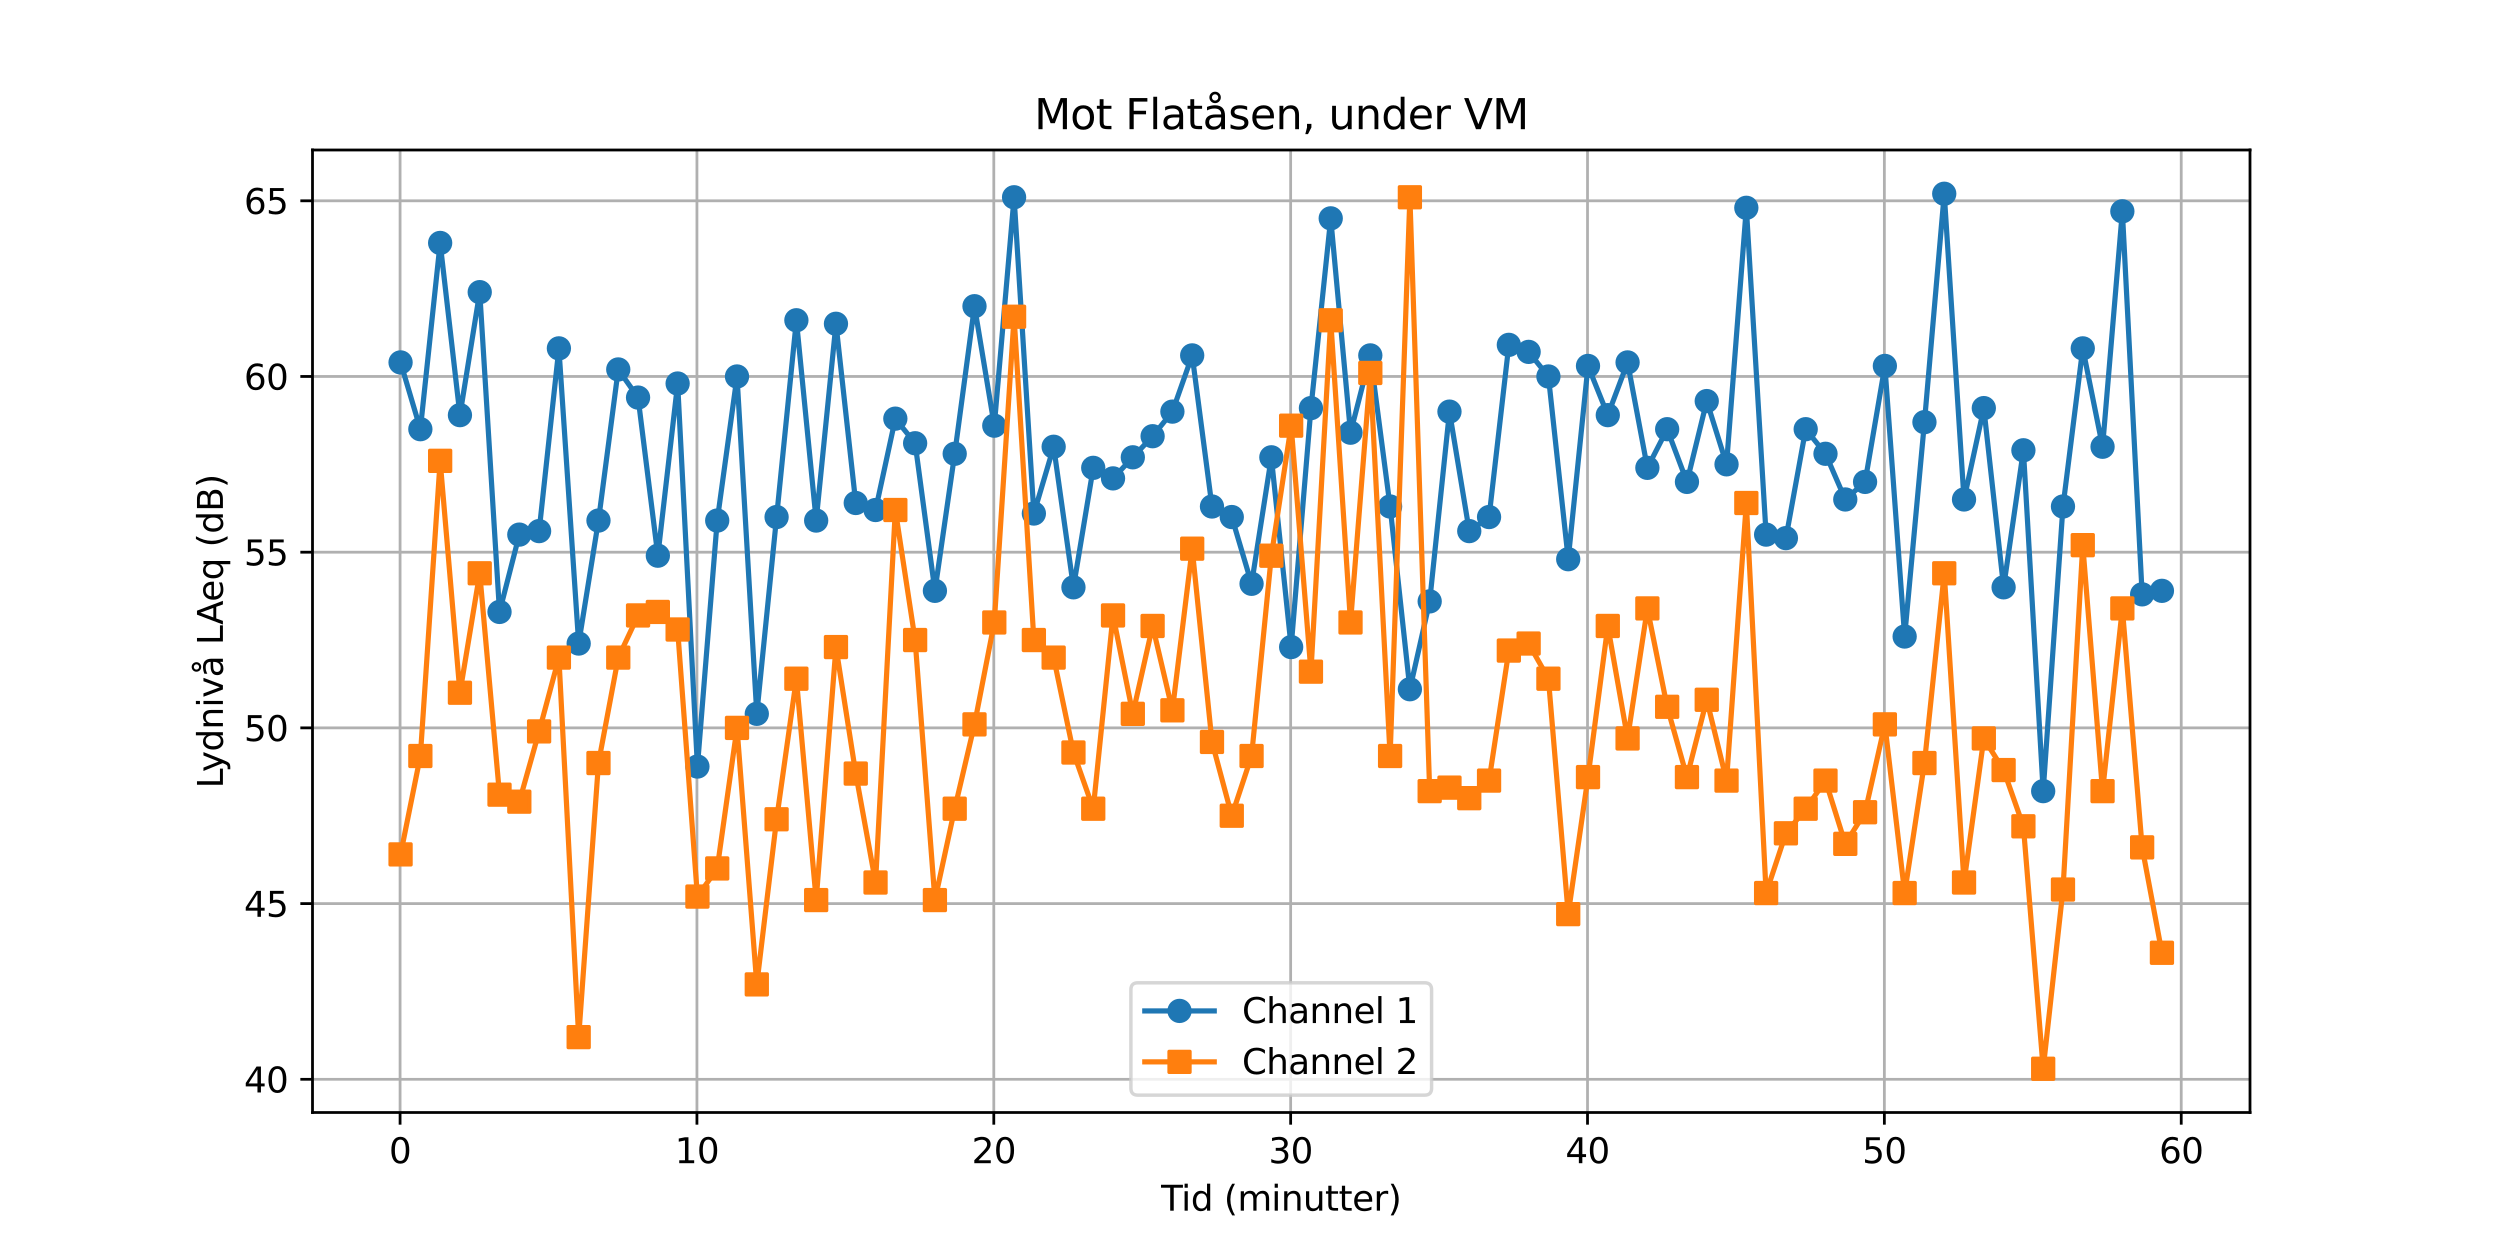 <?xml version="1.0" encoding="utf-8" standalone="no"?>
<!DOCTYPE svg PUBLIC "-//W3C//DTD SVG 1.1//EN"
  "http://www.w3.org/Graphics/SVG/1.1/DTD/svg11.dtd">
<svg xmlns:xlink="http://www.w3.org/1999/xlink" width="720pt" height="360pt" viewBox="0 0 720 360" xmlns="http://www.w3.org/2000/svg" version="1.1">
 <defs>
  <style type="text/css">*{stroke-linejoin: round; stroke-linecap: butt}</style>
 </defs>
 <g id="figure_1">
  <g id="patch_1">
   <path d="M 0 360 
L 720 360 
L 720 0 
L 0 0 
z
" style="fill: #ffffff"/>
  </g>
  <g id="axes_1">
   <g id="patch_2">
    <path d="M 90 320.4 
L 648 320.4 
L 648 43.2 
L 90 43.2 
z
" style="fill: #ffffff"/>
   </g>
   <g id="matplotlib.axis_1">
    <g id="xtick_1">
     <g id="line2d_1">
      <path d="M 115.221 320.4 
L 115.221 43.2 
" clip-path="url(#p9f826e8a9c)" style="fill: none; stroke: #b0b0b0; stroke-width: 0.8; stroke-linecap: square"/>
     </g>
     <g id="line2d_2">
      <defs>
       <path id="m20fcd6a335" d="M 0 0 
L 0 3.5 
" style="stroke: #000000; stroke-width: 0.8"/>
      </defs>
      <g>
       <use xlink:href="#m20fcd6a335" x="115.221" y="320.4" style="stroke: #000000; stroke-width: 0.8"/>
      </g>
     </g>
     <g id="text_1">
      <!-- 0 -->
      <g transform="translate(112.04 334.998) scale(0.1 -0.1)">
       <defs>
        <path id="DejaVuSans-30" d="M 2034 4250 
Q 1547 4250 1301 3770 
Q 1056 3291 1056 2328 
Q 1056 1369 1301 889 
Q 1547 409 2034 409 
Q 2525 409 2770 889 
Q 3016 1369 3016 2328 
Q 3016 3291 2770 3770 
Q 2525 4250 2034 4250 
z
M 2034 4750 
Q 2819 4750 3233 4129 
Q 3647 3509 3647 2328 
Q 3647 1150 3233 529 
Q 2819 -91 2034 -91 
Q 1250 -91 836 529 
Q 422 1150 422 2328 
Q 422 3509 836 4129 
Q 1250 4750 2034 4750 
z
" transform="scale(0.016)"/>
       </defs>
       <use xlink:href="#DejaVuSans-30"/>
      </g>
     </g>
    </g>
    <g id="xtick_2">
     <g id="line2d_3">
      <path d="M 200.717 320.4 
L 200.717 43.2 
" clip-path="url(#p9f826e8a9c)" style="fill: none; stroke: #b0b0b0; stroke-width: 0.8; stroke-linecap: square"/>
     </g>
     <g id="line2d_4">
      <g>
       <use xlink:href="#m20fcd6a335" x="200.717" y="320.4" style="stroke: #000000; stroke-width: 0.8"/>
      </g>
     </g>
     <g id="text_2">
      <!-- 10 -->
      <g transform="translate(194.354 334.998) scale(0.1 -0.1)">
       <defs>
        <path id="DejaVuSans-31" d="M 794 531 
L 1825 531 
L 1825 4091 
L 703 3866 
L 703 4441 
L 1819 4666 
L 2450 4666 
L 2450 531 
L 3481 531 
L 3481 0 
L 794 0 
L 794 531 
z
" transform="scale(0.016)"/>
       </defs>
       <use xlink:href="#DejaVuSans-31"/>
       <use xlink:href="#DejaVuSans-30" x="63.623"/>
      </g>
     </g>
    </g>
    <g id="xtick_3">
     <g id="line2d_5">
      <path d="M 286.212 320.4 
L 286.212 43.2 
" clip-path="url(#p9f826e8a9c)" style="fill: none; stroke: #b0b0b0; stroke-width: 0.8; stroke-linecap: square"/>
     </g>
     <g id="line2d_6">
      <g>
       <use xlink:href="#m20fcd6a335" x="286.212" y="320.4" style="stroke: #000000; stroke-width: 0.8"/>
      </g>
     </g>
     <g id="text_3">
      <!-- 20 -->
      <g transform="translate(279.849 334.998) scale(0.1 -0.1)">
       <defs>
        <path id="DejaVuSans-32" d="M 1228 531 
L 3431 531 
L 3431 0 
L 469 0 
L 469 531 
Q 828 903 1448 1529 
Q 2069 2156 2228 2338 
Q 2531 2678 2651 2914 
Q 2772 3150 2772 3378 
Q 2772 3750 2511 3984 
Q 2250 4219 1831 4219 
Q 1534 4219 1204 4116 
Q 875 4013 500 3803 
L 500 4441 
Q 881 4594 1212 4672 
Q 1544 4750 1819 4750 
Q 2544 4750 2975 4387 
Q 3406 4025 3406 3419 
Q 3406 3131 3298 2873 
Q 3191 2616 2906 2266 
Q 2828 2175 2409 1742 
Q 1991 1309 1228 531 
z
" transform="scale(0.016)"/>
       </defs>
       <use xlink:href="#DejaVuSans-32"/>
       <use xlink:href="#DejaVuSans-30" x="63.623"/>
      </g>
     </g>
    </g>
    <g id="xtick_4">
     <g id="line2d_7">
      <path d="M 371.707 320.4 
L 371.707 43.2 
" clip-path="url(#p9f826e8a9c)" style="fill: none; stroke: #b0b0b0; stroke-width: 0.8; stroke-linecap: square"/>
     </g>
     <g id="line2d_8">
      <g>
       <use xlink:href="#m20fcd6a335" x="371.707" y="320.4" style="stroke: #000000; stroke-width: 0.8"/>
      </g>
     </g>
     <g id="text_4">
      <!-- 30 -->
      <g transform="translate(365.345 334.998) scale(0.1 -0.1)">
       <defs>
        <path id="DejaVuSans-33" d="M 2597 2516 
Q 3050 2419 3304 2112 
Q 3559 1806 3559 1356 
Q 3559 666 3084 287 
Q 2609 -91 1734 -91 
Q 1441 -91 1130 -33 
Q 819 25 488 141 
L 488 750 
Q 750 597 1062 519 
Q 1375 441 1716 441 
Q 2309 441 2620 675 
Q 2931 909 2931 1356 
Q 2931 1769 2642 2001 
Q 2353 2234 1838 2234 
L 1294 2234 
L 1294 2753 
L 1863 2753 
Q 2328 2753 2575 2939 
Q 2822 3125 2822 3475 
Q 2822 3834 2567 4026 
Q 2313 4219 1838 4219 
Q 1578 4219 1281 4162 
Q 984 4106 628 3988 
L 628 4550 
Q 988 4650 1302 4700 
Q 1616 4750 1894 4750 
Q 2613 4750 3031 4423 
Q 3450 4097 3450 3541 
Q 3450 3153 3228 2886 
Q 3006 2619 2597 2516 
z
" transform="scale(0.016)"/>
       </defs>
       <use xlink:href="#DejaVuSans-33"/>
       <use xlink:href="#DejaVuSans-30" x="63.623"/>
      </g>
     </g>
    </g>
    <g id="xtick_5">
     <g id="line2d_9">
      <path d="M 457.203 320.4 
L 457.203 43.2 
" clip-path="url(#p9f826e8a9c)" style="fill: none; stroke: #b0b0b0; stroke-width: 0.8; stroke-linecap: square"/>
     </g>
     <g id="line2d_10">
      <g>
       <use xlink:href="#m20fcd6a335" x="457.203" y="320.4" style="stroke: #000000; stroke-width: 0.8"/>
      </g>
     </g>
     <g id="text_5">
      <!-- 40 -->
      <g transform="translate(450.84 334.998) scale(0.1 -0.1)">
       <defs>
        <path id="DejaVuSans-34" d="M 2419 4116 
L 825 1625 
L 2419 1625 
L 2419 4116 
z
M 2253 4666 
L 3047 4666 
L 3047 1625 
L 3713 1625 
L 3713 1100 
L 3047 1100 
L 3047 0 
L 2419 0 
L 2419 1100 
L 313 1100 
L 313 1709 
L 2253 4666 
z
" transform="scale(0.016)"/>
       </defs>
       <use xlink:href="#DejaVuSans-34"/>
       <use xlink:href="#DejaVuSans-30" x="63.623"/>
      </g>
     </g>
    </g>
    <g id="xtick_6">
     <g id="line2d_11">
      <path d="M 542.698 320.4 
L 542.698 43.2 
" clip-path="url(#p9f826e8a9c)" style="fill: none; stroke: #b0b0b0; stroke-width: 0.8; stroke-linecap: square"/>
     </g>
     <g id="line2d_12">
      <g>
       <use xlink:href="#m20fcd6a335" x="542.698" y="320.4" style="stroke: #000000; stroke-width: 0.8"/>
      </g>
     </g>
     <g id="text_6">
      <!-- 50 -->
      <g transform="translate(536.336 334.998) scale(0.1 -0.1)">
       <defs>
        <path id="DejaVuSans-35" d="M 691 4666 
L 3169 4666 
L 3169 4134 
L 1269 4134 
L 1269 2991 
Q 1406 3038 1543 3061 
Q 1681 3084 1819 3084 
Q 2600 3084 3056 2656 
Q 3513 2228 3513 1497 
Q 3513 744 3044 326 
Q 2575 -91 1722 -91 
Q 1428 -91 1123 -41 
Q 819 9 494 109 
L 494 744 
Q 775 591 1075 516 
Q 1375 441 1709 441 
Q 2250 441 2565 725 
Q 2881 1009 2881 1497 
Q 2881 1984 2565 2268 
Q 2250 2553 1709 2553 
Q 1456 2553 1204 2497 
Q 953 2441 691 2322 
L 691 4666 
z
" transform="scale(0.016)"/>
       </defs>
       <use xlink:href="#DejaVuSans-35"/>
       <use xlink:href="#DejaVuSans-30" x="63.623"/>
      </g>
     </g>
    </g>
    <g id="xtick_7">
     <g id="line2d_13">
      <path d="M 628.194 320.4 
L 628.194 43.2 
" clip-path="url(#p9f826e8a9c)" style="fill: none; stroke: #b0b0b0; stroke-width: 0.8; stroke-linecap: square"/>
     </g>
     <g id="line2d_14">
      <g>
       <use xlink:href="#m20fcd6a335" x="628.194" y="320.4" style="stroke: #000000; stroke-width: 0.8"/>
      </g>
     </g>
     <g id="text_7">
      <!-- 60 -->
      <g transform="translate(621.831 334.998) scale(0.1 -0.1)">
       <defs>
        <path id="DejaVuSans-36" d="M 2113 2584 
Q 1688 2584 1439 2293 
Q 1191 2003 1191 1497 
Q 1191 994 1439 701 
Q 1688 409 2113 409 
Q 2538 409 2786 701 
Q 3034 994 3034 1497 
Q 3034 2003 2786 2293 
Q 2538 2584 2113 2584 
z
M 3366 4563 
L 3366 3988 
Q 3128 4100 2886 4159 
Q 2644 4219 2406 4219 
Q 1781 4219 1451 3797 
Q 1122 3375 1075 2522 
Q 1259 2794 1537 2939 
Q 1816 3084 2150 3084 
Q 2853 3084 3261 2657 
Q 3669 2231 3669 1497 
Q 3669 778 3244 343 
Q 2819 -91 2113 -91 
Q 1303 -91 875 529 
Q 447 1150 447 2328 
Q 447 3434 972 4092 
Q 1497 4750 2381 4750 
Q 2619 4750 2861 4703 
Q 3103 4656 3366 4563 
z
" transform="scale(0.016)"/>
       </defs>
       <use xlink:href="#DejaVuSans-36"/>
       <use xlink:href="#DejaVuSans-30" x="63.623"/>
      </g>
     </g>
    </g>
    <g id="text_8">
     <!-- Tid (minutter) -->
     <g transform="translate(334.399 348.677) scale(0.1 -0.1)">
      <defs>
       <path id="DejaVuSans-54" d="M -19 4666 
L 3928 4666 
L 3928 4134 
L 2272 4134 
L 2272 0 
L 1638 0 
L 1638 4134 
L -19 4134 
L -19 4666 
z
" transform="scale(0.016)"/>
       <path id="DejaVuSans-69" d="M 603 3500 
L 1178 3500 
L 1178 0 
L 603 0 
L 603 3500 
z
M 603 4863 
L 1178 4863 
L 1178 4134 
L 603 4134 
L 603 4863 
z
" transform="scale(0.016)"/>
       <path id="DejaVuSans-64" d="M 2906 2969 
L 2906 4863 
L 3481 4863 
L 3481 0 
L 2906 0 
L 2906 525 
Q 2725 213 2448 61 
Q 2172 -91 1784 -91 
Q 1150 -91 751 415 
Q 353 922 353 1747 
Q 353 2572 751 3078 
Q 1150 3584 1784 3584 
Q 2172 3584 2448 3432 
Q 2725 3281 2906 2969 
z
M 947 1747 
Q 947 1113 1208 752 
Q 1469 391 1925 391 
Q 2381 391 2643 752 
Q 2906 1113 2906 1747 
Q 2906 2381 2643 2742 
Q 2381 3103 1925 3103 
Q 1469 3103 1208 2742 
Q 947 2381 947 1747 
z
" transform="scale(0.016)"/>
       <path id="DejaVuSans-20" transform="scale(0.016)"/>
       <path id="DejaVuSans-28" d="M 1984 4856 
Q 1566 4138 1362 3434 
Q 1159 2731 1159 2009 
Q 1159 1288 1364 580 
Q 1569 -128 1984 -844 
L 1484 -844 
Q 1016 -109 783 600 
Q 550 1309 550 2009 
Q 550 2706 781 3412 
Q 1013 4119 1484 4856 
L 1984 4856 
z
" transform="scale(0.016)"/>
       <path id="DejaVuSans-6d" d="M 3328 2828 
Q 3544 3216 3844 3400 
Q 4144 3584 4550 3584 
Q 5097 3584 5394 3201 
Q 5691 2819 5691 2113 
L 5691 0 
L 5113 0 
L 5113 2094 
Q 5113 2597 4934 2840 
Q 4756 3084 4391 3084 
Q 3944 3084 3684 2787 
Q 3425 2491 3425 1978 
L 3425 0 
L 2847 0 
L 2847 2094 
Q 2847 2600 2669 2842 
Q 2491 3084 2119 3084 
Q 1678 3084 1418 2786 
Q 1159 2488 1159 1978 
L 1159 0 
L 581 0 
L 581 3500 
L 1159 3500 
L 1159 2956 
Q 1356 3278 1631 3431 
Q 1906 3584 2284 3584 
Q 2666 3584 2933 3390 
Q 3200 3197 3328 2828 
z
" transform="scale(0.016)"/>
       <path id="DejaVuSans-6e" d="M 3513 2113 
L 3513 0 
L 2938 0 
L 2938 2094 
Q 2938 2591 2744 2837 
Q 2550 3084 2163 3084 
Q 1697 3084 1428 2787 
Q 1159 2491 1159 1978 
L 1159 0 
L 581 0 
L 581 3500 
L 1159 3500 
L 1159 2956 
Q 1366 3272 1645 3428 
Q 1925 3584 2291 3584 
Q 2894 3584 3203 3211 
Q 3513 2838 3513 2113 
z
" transform="scale(0.016)"/>
       <path id="DejaVuSans-75" d="M 544 1381 
L 544 3500 
L 1119 3500 
L 1119 1403 
Q 1119 906 1312 657 
Q 1506 409 1894 409 
Q 2359 409 2629 706 
Q 2900 1003 2900 1516 
L 2900 3500 
L 3475 3500 
L 3475 0 
L 2900 0 
L 2900 538 
Q 2691 219 2414 64 
Q 2138 -91 1772 -91 
Q 1169 -91 856 284 
Q 544 659 544 1381 
z
M 1991 3584 
L 1991 3584 
z
" transform="scale(0.016)"/>
       <path id="DejaVuSans-74" d="M 1172 4494 
L 1172 3500 
L 2356 3500 
L 2356 3053 
L 1172 3053 
L 1172 1153 
Q 1172 725 1289 603 
Q 1406 481 1766 481 
L 2356 481 
L 2356 0 
L 1766 0 
Q 1100 0 847 248 
Q 594 497 594 1153 
L 594 3053 
L 172 3053 
L 172 3500 
L 594 3500 
L 594 4494 
L 1172 4494 
z
" transform="scale(0.016)"/>
       <path id="DejaVuSans-65" d="M 3597 1894 
L 3597 1613 
L 953 1613 
Q 991 1019 1311 708 
Q 1631 397 2203 397 
Q 2534 397 2845 478 
Q 3156 559 3463 722 
L 3463 178 
Q 3153 47 2828 -22 
Q 2503 -91 2169 -91 
Q 1331 -91 842 396 
Q 353 884 353 1716 
Q 353 2575 817 3079 
Q 1281 3584 2069 3584 
Q 2775 3584 3186 3129 
Q 3597 2675 3597 1894 
z
M 3022 2063 
Q 3016 2534 2758 2815 
Q 2500 3097 2075 3097 
Q 1594 3097 1305 2825 
Q 1016 2553 972 2059 
L 3022 2063 
z
" transform="scale(0.016)"/>
       <path id="DejaVuSans-72" d="M 2631 2963 
Q 2534 3019 2420 3045 
Q 2306 3072 2169 3072 
Q 1681 3072 1420 2755 
Q 1159 2438 1159 1844 
L 1159 0 
L 581 0 
L 581 3500 
L 1159 3500 
L 1159 2956 
Q 1341 3275 1631 3429 
Q 1922 3584 2338 3584 
Q 2397 3584 2469 3576 
Q 2541 3569 2628 3553 
L 2631 2963 
z
" transform="scale(0.016)"/>
       <path id="DejaVuSans-29" d="M 513 4856 
L 1013 4856 
Q 1481 4119 1714 3412 
Q 1947 2706 1947 2009 
Q 1947 1309 1714 600 
Q 1481 -109 1013 -844 
L 513 -844 
Q 928 -128 1133 580 
Q 1338 1288 1338 2009 
Q 1338 2731 1133 3434 
Q 928 4138 513 4856 
z
" transform="scale(0.016)"/>
      </defs>
      <use xlink:href="#DejaVuSans-54"/>
      <use xlink:href="#DejaVuSans-69" x="57.959"/>
      <use xlink:href="#DejaVuSans-64" x="85.742"/>
      <use xlink:href="#DejaVuSans-20" x="149.219"/>
      <use xlink:href="#DejaVuSans-28" x="181.006"/>
      <use xlink:href="#DejaVuSans-6d" x="220.02"/>
      <use xlink:href="#DejaVuSans-69" x="317.432"/>
      <use xlink:href="#DejaVuSans-6e" x="345.215"/>
      <use xlink:href="#DejaVuSans-75" x="408.594"/>
      <use xlink:href="#DejaVuSans-74" x="471.973"/>
      <use xlink:href="#DejaVuSans-74" x="511.182"/>
      <use xlink:href="#DejaVuSans-65" x="550.391"/>
      <use xlink:href="#DejaVuSans-72" x="611.914"/>
      <use xlink:href="#DejaVuSans-29" x="653.027"/>
     </g>
    </g>
   </g>
   <g id="matplotlib.axis_2">
    <g id="ytick_1">
     <g id="line2d_15">
      <path d="M 90 310.836 
L 648 310.836 
" clip-path="url(#p9f826e8a9c)" style="fill: none; stroke: #b0b0b0; stroke-width: 0.8; stroke-linecap: square"/>
     </g>
     <g id="line2d_16">
      <defs>
       <path id="mdbfd8f71bb" d="M 0 0 
L -3.5 0 
" style="stroke: #000000; stroke-width: 0.8"/>
      </defs>
      <g>
       <use xlink:href="#mdbfd8f71bb" x="90" y="310.836" style="stroke: #000000; stroke-width: 0.8"/>
      </g>
     </g>
     <g id="text_9">
      <!-- 40 -->
      <g transform="translate(70.275 314.635) scale(0.1 -0.1)">
       <use xlink:href="#DejaVuSans-34"/>
       <use xlink:href="#DejaVuSans-30" x="63.623"/>
      </g>
     </g>
    </g>
    <g id="ytick_2">
     <g id="line2d_17">
      <path d="M 90 260.234 
L 648 260.234 
" clip-path="url(#p9f826e8a9c)" style="fill: none; stroke: #b0b0b0; stroke-width: 0.8; stroke-linecap: square"/>
     </g>
     <g id="line2d_18">
      <g>
       <use xlink:href="#mdbfd8f71bb" x="90" y="260.234" style="stroke: #000000; stroke-width: 0.8"/>
      </g>
     </g>
     <g id="text_10">
      <!-- 45 -->
      <g transform="translate(70.275 264.033) scale(0.1 -0.1)">
       <use xlink:href="#DejaVuSans-34"/>
       <use xlink:href="#DejaVuSans-35" x="63.623"/>
      </g>
     </g>
    </g>
    <g id="ytick_3">
     <g id="line2d_19">
      <path d="M 90 209.631 
L 648 209.631 
" clip-path="url(#p9f826e8a9c)" style="fill: none; stroke: #b0b0b0; stroke-width: 0.8; stroke-linecap: square"/>
     </g>
     <g id="line2d_20">
      <g>
       <use xlink:href="#mdbfd8f71bb" x="90" y="209.631" style="stroke: #000000; stroke-width: 0.8"/>
      </g>
     </g>
     <g id="text_11">
      <!-- 50 -->
      <g transform="translate(70.275 213.431) scale(0.1 -0.1)">
       <use xlink:href="#DejaVuSans-35"/>
       <use xlink:href="#DejaVuSans-30" x="63.623"/>
      </g>
     </g>
    </g>
    <g id="ytick_4">
     <g id="line2d_21">
      <path d="M 90 159.029 
L 648 159.029 
" clip-path="url(#p9f826e8a9c)" style="fill: none; stroke: #b0b0b0; stroke-width: 0.8; stroke-linecap: square"/>
     </g>
     <g id="line2d_22">
      <g>
       <use xlink:href="#mdbfd8f71bb" x="90" y="159.029" style="stroke: #000000; stroke-width: 0.8"/>
      </g>
     </g>
     <g id="text_12">
      <!-- 55 -->
      <g transform="translate(70.275 162.828) scale(0.1 -0.1)">
       <use xlink:href="#DejaVuSans-35"/>
       <use xlink:href="#DejaVuSans-35" x="63.623"/>
      </g>
     </g>
    </g>
    <g id="ytick_5">
     <g id="line2d_23">
      <path d="M 90 108.427 
L 648 108.427 
" clip-path="url(#p9f826e8a9c)" style="fill: none; stroke: #b0b0b0; stroke-width: 0.8; stroke-linecap: square"/>
     </g>
     <g id="line2d_24">
      <g>
       <use xlink:href="#mdbfd8f71bb" x="90" y="108.427" style="stroke: #000000; stroke-width: 0.8"/>
      </g>
     </g>
     <g id="text_13">
      <!-- 60 -->
      <g transform="translate(70.275 112.226) scale(0.1 -0.1)">
       <use xlink:href="#DejaVuSans-36"/>
       <use xlink:href="#DejaVuSans-30" x="63.623"/>
      </g>
     </g>
    </g>
    <g id="ytick_6">
     <g id="line2d_25">
      <path d="M 90 57.824 
L 648 57.824 
" clip-path="url(#p9f826e8a9c)" style="fill: none; stroke: #b0b0b0; stroke-width: 0.8; stroke-linecap: square"/>
     </g>
     <g id="line2d_26">
      <g>
       <use xlink:href="#mdbfd8f71bb" x="90" y="57.824" style="stroke: #000000; stroke-width: 0.8"/>
      </g>
     </g>
     <g id="text_14">
      <!-- 65 -->
      <g transform="translate(70.275 61.623) scale(0.1 -0.1)">
       <use xlink:href="#DejaVuSans-36"/>
       <use xlink:href="#DejaVuSans-35" x="63.623"/>
      </g>
     </g>
    </g>
    <g id="text_15">
     <!-- Lydnivå LAeq (dB) -->
     <g transform="translate(64.195 227.011) rotate(-90) scale(0.1 -0.1)">
      <defs>
       <path id="DejaVuSans-4c" d="M 628 4666 
L 1259 4666 
L 1259 531 
L 3531 531 
L 3531 0 
L 628 0 
L 628 4666 
z
" transform="scale(0.016)"/>
       <path id="DejaVuSans-79" d="M 2059 -325 
Q 1816 -950 1584 -1140 
Q 1353 -1331 966 -1331 
L 506 -1331 
L 506 -850 
L 844 -850 
Q 1081 -850 1212 -737 
Q 1344 -625 1503 -206 
L 1606 56 
L 191 3500 
L 800 3500 
L 1894 763 
L 2988 3500 
L 3597 3500 
L 2059 -325 
z
" transform="scale(0.016)"/>
       <path id="DejaVuSans-76" d="M 191 3500 
L 800 3500 
L 1894 563 
L 2988 3500 
L 3597 3500 
L 2284 0 
L 1503 0 
L 191 3500 
z
" transform="scale(0.016)"/>
       <path id="DejaVuSans-e5" d="M 2194 1759 
Q 1497 1759 1228 1600 
Q 959 1441 959 1056 
Q 959 750 1161 570 
Q 1363 391 1709 391 
Q 2188 391 2477 730 
Q 2766 1069 2766 1631 
L 2766 1759 
L 2194 1759 
z
M 3341 1997 
L 3341 0 
L 2766 0 
L 2766 531 
Q 2569 213 2275 61 
Q 1981 -91 1556 -91 
Q 1019 -91 701 211 
Q 384 513 384 1019 
Q 384 1609 779 1909 
Q 1175 2209 1959 2209 
L 2766 2209 
L 2766 2266 
Q 2766 2663 2505 2880 
Q 2244 3097 1772 3097 
Q 1472 3097 1187 3025 
Q 903 2953 641 2809 
L 641 3341 
Q 956 3463 1253 3523 
Q 1550 3584 1831 3584 
Q 2591 3584 2966 3190 
Q 3341 2797 3341 1997 
z
M 2331 4763 
Q 2331 4959 2193 5096 
Q 2056 5234 1856 5234 
Q 1653 5234 1517 5098 
Q 1381 4963 1381 4763 
Q 1381 4559 1517 4423 
Q 1653 4288 1856 4288 
Q 2056 4288 2193 4425 
Q 2331 4563 2331 4763 
z
M 2712 4763 
Q 2712 4403 2463 4153 
Q 2215 3903 1856 3903 
Q 1497 3903 1248 4153 
Q 1000 4403 1000 4763 
Q 1000 5122 1248 5370 
Q 1497 5619 1856 5619 
Q 2215 5619 2463 5370 
Q 2712 5122 2712 4763 
z
" transform="scale(0.016)"/>
       <path id="DejaVuSans-41" d="M 2188 4044 
L 1331 1722 
L 3047 1722 
L 2188 4044 
z
M 1831 4666 
L 2547 4666 
L 4325 0 
L 3669 0 
L 3244 1197 
L 1141 1197 
L 716 0 
L 50 0 
L 1831 4666 
z
" transform="scale(0.016)"/>
       <path id="DejaVuSans-71" d="M 947 1747 
Q 947 1113 1208 752 
Q 1469 391 1925 391 
Q 2381 391 2643 752 
Q 2906 1113 2906 1747 
Q 2906 2381 2643 2742 
Q 2381 3103 1925 3103 
Q 1469 3103 1208 2742 
Q 947 2381 947 1747 
z
M 2906 525 
Q 2725 213 2448 61 
Q 2172 -91 1784 -91 
Q 1150 -91 751 415 
Q 353 922 353 1747 
Q 353 2572 751 3078 
Q 1150 3584 1784 3584 
Q 2172 3584 2448 3432 
Q 2725 3281 2906 2969 
L 2906 3500 
L 3481 3500 
L 3481 -1331 
L 2906 -1331 
L 2906 525 
z
" transform="scale(0.016)"/>
       <path id="DejaVuSans-42" d="M 1259 2228 
L 1259 519 
L 2272 519 
Q 2781 519 3026 730 
Q 3272 941 3272 1375 
Q 3272 1813 3026 2020 
Q 2781 2228 2272 2228 
L 1259 2228 
z
M 1259 4147 
L 1259 2741 
L 2194 2741 
Q 2656 2741 2882 2914 
Q 3109 3088 3109 3444 
Q 3109 3797 2882 3972 
Q 2656 4147 2194 4147 
L 1259 4147 
z
M 628 4666 
L 2241 4666 
Q 2963 4666 3353 4366 
Q 3744 4066 3744 3513 
Q 3744 3084 3544 2831 
Q 3344 2578 2956 2516 
Q 3422 2416 3680 2098 
Q 3938 1781 3938 1306 
Q 3938 681 3513 340 
Q 3088 0 2303 0 
L 628 0 
L 628 4666 
z
" transform="scale(0.016)"/>
      </defs>
      <use xlink:href="#DejaVuSans-4c"/>
      <use xlink:href="#DejaVuSans-79" x="46.588"/>
      <use xlink:href="#DejaVuSans-64" x="105.768"/>
      <use xlink:href="#DejaVuSans-6e" x="169.244"/>
      <use xlink:href="#DejaVuSans-69" x="232.623"/>
      <use xlink:href="#DejaVuSans-76" x="260.406"/>
      <use xlink:href="#DejaVuSans-e5" x="319.586"/>
      <use xlink:href="#DejaVuSans-20" x="380.865"/>
      <use xlink:href="#DejaVuSans-4c" x="412.652"/>
      <use xlink:href="#DejaVuSans-41" x="470.615"/>
      <use xlink:href="#DejaVuSans-65" x="537.273"/>
      <use xlink:href="#DejaVuSans-71" x="598.797"/>
      <use xlink:href="#DejaVuSans-20" x="662.273"/>
      <use xlink:href="#DejaVuSans-28" x="694.061"/>
      <use xlink:href="#DejaVuSans-64" x="733.074"/>
      <use xlink:href="#DejaVuSans-42" x="796.551"/>
      <use xlink:href="#DejaVuSans-29" x="865.154"/>
     </g>
    </g>
   </g>
   <g id="line2d_27">
    <path d="M 115.364 104.378 
L 121.063 123.607 
L 126.763 69.969 
L 132.463 119.559 
L 138.162 84.137 
L 143.862 176.234 
L 149.562 153.969 
L 155.261 152.957 
L 160.961 100.33 
L 166.661 185.342 
L 172.361 149.92 
L 178.06 106.402 
L 183.76 114.499 
L 189.46 160.041 
L 195.159 110.451 
L 200.859 220.764 
L 206.559 149.92 
L 212.258 108.427 
L 217.958 205.583 
L 223.658 148.908 
L 229.358 92.234 
L 235.057 149.92 
L 240.757 93.246 
L 246.457 144.86 
L 252.156 146.884 
L 257.856 120.571 
L 263.556 127.655 
L 269.255 170.161 
L 274.955 130.692 
L 280.655 88.186 
L 286.354 122.595 
L 292.054 56.812 
L 297.754 147.896 
L 303.454 128.667 
L 309.153 169.149 
L 314.853 134.74 
L 320.553 137.776 
L 326.252 131.704 
L 331.952 125.631 
L 337.652 118.547 
L 343.351 102.354 
L 349.051 145.872 
L 354.751 148.908 
L 360.45 168.137 
L 366.15 131.704 
L 371.85 186.354 
L 377.55 117.535 
L 383.249 62.884 
L 388.949 124.619 
L 394.649 102.354 
L 400.348 145.872 
L 406.048 198.499 
L 411.748 173.198 
L 417.447 118.547 
L 423.147 152.957 
L 428.847 148.908 
L 434.546 99.318 
L 440.246 101.342 
L 445.946 108.427 
L 451.646 161.053 
L 457.345 105.39 
L 463.045 119.559 
L 468.745 104.378 
L 474.444 134.74 
L 480.144 123.607 
L 485.844 138.788 
L 491.543 115.511 
L 497.243 133.728 
L 502.943 59.848 
L 508.642 153.969 
L 514.342 154.981 
L 520.042 123.607 
L 525.742 130.692 
L 531.441 143.848 
L 537.141 138.788 
L 542.841 105.39 
L 548.54 183.318 
L 554.24 121.583 
L 559.94 55.8 
L 565.639 143.848 
L 571.339 117.535 
L 577.039 169.149 
L 582.739 129.68 
L 588.438 227.848 
L 594.138 145.872 
L 599.838 100.33 
L 605.537 128.667 
L 611.237 60.86 
L 616.937 171.173 
L 622.636 170.161 
" clip-path="url(#p9f826e8a9c)" style="fill: none; stroke: #1f77b4; stroke-width: 1.5; stroke-linecap: square"/>
    <defs>
     <path id="m89cc4e6fff" d="M 0 3 
C 0.796 3 1.559 2.684 2.121 2.121 
C 2.684 1.559 3 0.796 3 0 
C 3 -0.796 2.684 -1.559 2.121 -2.121 
C 1.559 -2.684 0.796 -3 0 -3 
C -0.796 -3 -1.559 -2.684 -2.121 -2.121 
C -2.684 -1.559 -3 -0.796 -3 0 
C -3 0.796 -2.684 1.559 -2.121 2.121 
C -1.559 2.684 -0.796 3 0 3 
z
" style="stroke: #1f77b4"/>
    </defs>
    <g clip-path="url(#p9f826e8a9c)">
     <use xlink:href="#m89cc4e6fff" x="115.364" y="104.378" style="fill: #1f77b4; stroke: #1f77b4"/>
     <use xlink:href="#m89cc4e6fff" x="121.063" y="123.607" style="fill: #1f77b4; stroke: #1f77b4"/>
     <use xlink:href="#m89cc4e6fff" x="126.763" y="69.969" style="fill: #1f77b4; stroke: #1f77b4"/>
     <use xlink:href="#m89cc4e6fff" x="132.463" y="119.559" style="fill: #1f77b4; stroke: #1f77b4"/>
     <use xlink:href="#m89cc4e6fff" x="138.162" y="84.137" style="fill: #1f77b4; stroke: #1f77b4"/>
     <use xlink:href="#m89cc4e6fff" x="143.862" y="176.234" style="fill: #1f77b4; stroke: #1f77b4"/>
     <use xlink:href="#m89cc4e6fff" x="149.562" y="153.969" style="fill: #1f77b4; stroke: #1f77b4"/>
     <use xlink:href="#m89cc4e6fff" x="155.261" y="152.957" style="fill: #1f77b4; stroke: #1f77b4"/>
     <use xlink:href="#m89cc4e6fff" x="160.961" y="100.33" style="fill: #1f77b4; stroke: #1f77b4"/>
     <use xlink:href="#m89cc4e6fff" x="166.661" y="185.342" style="fill: #1f77b4; stroke: #1f77b4"/>
     <use xlink:href="#m89cc4e6fff" x="172.361" y="149.92" style="fill: #1f77b4; stroke: #1f77b4"/>
     <use xlink:href="#m89cc4e6fff" x="178.06" y="106.402" style="fill: #1f77b4; stroke: #1f77b4"/>
     <use xlink:href="#m89cc4e6fff" x="183.76" y="114.499" style="fill: #1f77b4; stroke: #1f77b4"/>
     <use xlink:href="#m89cc4e6fff" x="189.46" y="160.041" style="fill: #1f77b4; stroke: #1f77b4"/>
     <use xlink:href="#m89cc4e6fff" x="195.159" y="110.451" style="fill: #1f77b4; stroke: #1f77b4"/>
     <use xlink:href="#m89cc4e6fff" x="200.859" y="220.764" style="fill: #1f77b4; stroke: #1f77b4"/>
     <use xlink:href="#m89cc4e6fff" x="206.559" y="149.92" style="fill: #1f77b4; stroke: #1f77b4"/>
     <use xlink:href="#m89cc4e6fff" x="212.258" y="108.427" style="fill: #1f77b4; stroke: #1f77b4"/>
     <use xlink:href="#m89cc4e6fff" x="217.958" y="205.583" style="fill: #1f77b4; stroke: #1f77b4"/>
     <use xlink:href="#m89cc4e6fff" x="223.658" y="148.908" style="fill: #1f77b4; stroke: #1f77b4"/>
     <use xlink:href="#m89cc4e6fff" x="229.358" y="92.234" style="fill: #1f77b4; stroke: #1f77b4"/>
     <use xlink:href="#m89cc4e6fff" x="235.057" y="149.92" style="fill: #1f77b4; stroke: #1f77b4"/>
     <use xlink:href="#m89cc4e6fff" x="240.757" y="93.246" style="fill: #1f77b4; stroke: #1f77b4"/>
     <use xlink:href="#m89cc4e6fff" x="246.457" y="144.86" style="fill: #1f77b4; stroke: #1f77b4"/>
     <use xlink:href="#m89cc4e6fff" x="252.156" y="146.884" style="fill: #1f77b4; stroke: #1f77b4"/>
     <use xlink:href="#m89cc4e6fff" x="257.856" y="120.571" style="fill: #1f77b4; stroke: #1f77b4"/>
     <use xlink:href="#m89cc4e6fff" x="263.556" y="127.655" style="fill: #1f77b4; stroke: #1f77b4"/>
     <use xlink:href="#m89cc4e6fff" x="269.255" y="170.161" style="fill: #1f77b4; stroke: #1f77b4"/>
     <use xlink:href="#m89cc4e6fff" x="274.955" y="130.692" style="fill: #1f77b4; stroke: #1f77b4"/>
     <use xlink:href="#m89cc4e6fff" x="280.655" y="88.186" style="fill: #1f77b4; stroke: #1f77b4"/>
     <use xlink:href="#m89cc4e6fff" x="286.354" y="122.595" style="fill: #1f77b4; stroke: #1f77b4"/>
     <use xlink:href="#m89cc4e6fff" x="292.054" y="56.812" style="fill: #1f77b4; stroke: #1f77b4"/>
     <use xlink:href="#m89cc4e6fff" x="297.754" y="147.896" style="fill: #1f77b4; stroke: #1f77b4"/>
     <use xlink:href="#m89cc4e6fff" x="303.454" y="128.667" style="fill: #1f77b4; stroke: #1f77b4"/>
     <use xlink:href="#m89cc4e6fff" x="309.153" y="169.149" style="fill: #1f77b4; stroke: #1f77b4"/>
     <use xlink:href="#m89cc4e6fff" x="314.853" y="134.74" style="fill: #1f77b4; stroke: #1f77b4"/>
     <use xlink:href="#m89cc4e6fff" x="320.553" y="137.776" style="fill: #1f77b4; stroke: #1f77b4"/>
     <use xlink:href="#m89cc4e6fff" x="326.252" y="131.704" style="fill: #1f77b4; stroke: #1f77b4"/>
     <use xlink:href="#m89cc4e6fff" x="331.952" y="125.631" style="fill: #1f77b4; stroke: #1f77b4"/>
     <use xlink:href="#m89cc4e6fff" x="337.652" y="118.547" style="fill: #1f77b4; stroke: #1f77b4"/>
     <use xlink:href="#m89cc4e6fff" x="343.351" y="102.354" style="fill: #1f77b4; stroke: #1f77b4"/>
     <use xlink:href="#m89cc4e6fff" x="349.051" y="145.872" style="fill: #1f77b4; stroke: #1f77b4"/>
     <use xlink:href="#m89cc4e6fff" x="354.751" y="148.908" style="fill: #1f77b4; stroke: #1f77b4"/>
     <use xlink:href="#m89cc4e6fff" x="360.45" y="168.137" style="fill: #1f77b4; stroke: #1f77b4"/>
     <use xlink:href="#m89cc4e6fff" x="366.15" y="131.704" style="fill: #1f77b4; stroke: #1f77b4"/>
     <use xlink:href="#m89cc4e6fff" x="371.85" y="186.354" style="fill: #1f77b4; stroke: #1f77b4"/>
     <use xlink:href="#m89cc4e6fff" x="377.55" y="117.535" style="fill: #1f77b4; stroke: #1f77b4"/>
     <use xlink:href="#m89cc4e6fff" x="383.249" y="62.884" style="fill: #1f77b4; stroke: #1f77b4"/>
     <use xlink:href="#m89cc4e6fff" x="388.949" y="124.619" style="fill: #1f77b4; stroke: #1f77b4"/>
     <use xlink:href="#m89cc4e6fff" x="394.649" y="102.354" style="fill: #1f77b4; stroke: #1f77b4"/>
     <use xlink:href="#m89cc4e6fff" x="400.348" y="145.872" style="fill: #1f77b4; stroke: #1f77b4"/>
     <use xlink:href="#m89cc4e6fff" x="406.048" y="198.499" style="fill: #1f77b4; stroke: #1f77b4"/>
     <use xlink:href="#m89cc4e6fff" x="411.748" y="173.198" style="fill: #1f77b4; stroke: #1f77b4"/>
     <use xlink:href="#m89cc4e6fff" x="417.447" y="118.547" style="fill: #1f77b4; stroke: #1f77b4"/>
     <use xlink:href="#m89cc4e6fff" x="423.147" y="152.957" style="fill: #1f77b4; stroke: #1f77b4"/>
     <use xlink:href="#m89cc4e6fff" x="428.847" y="148.908" style="fill: #1f77b4; stroke: #1f77b4"/>
     <use xlink:href="#m89cc4e6fff" x="434.546" y="99.318" style="fill: #1f77b4; stroke: #1f77b4"/>
     <use xlink:href="#m89cc4e6fff" x="440.246" y="101.342" style="fill: #1f77b4; stroke: #1f77b4"/>
     <use xlink:href="#m89cc4e6fff" x="445.946" y="108.427" style="fill: #1f77b4; stroke: #1f77b4"/>
     <use xlink:href="#m89cc4e6fff" x="451.646" y="161.053" style="fill: #1f77b4; stroke: #1f77b4"/>
     <use xlink:href="#m89cc4e6fff" x="457.345" y="105.39" style="fill: #1f77b4; stroke: #1f77b4"/>
     <use xlink:href="#m89cc4e6fff" x="463.045" y="119.559" style="fill: #1f77b4; stroke: #1f77b4"/>
     <use xlink:href="#m89cc4e6fff" x="468.745" y="104.378" style="fill: #1f77b4; stroke: #1f77b4"/>
     <use xlink:href="#m89cc4e6fff" x="474.444" y="134.74" style="fill: #1f77b4; stroke: #1f77b4"/>
     <use xlink:href="#m89cc4e6fff" x="480.144" y="123.607" style="fill: #1f77b4; stroke: #1f77b4"/>
     <use xlink:href="#m89cc4e6fff" x="485.844" y="138.788" style="fill: #1f77b4; stroke: #1f77b4"/>
     <use xlink:href="#m89cc4e6fff" x="491.543" y="115.511" style="fill: #1f77b4; stroke: #1f77b4"/>
     <use xlink:href="#m89cc4e6fff" x="497.243" y="133.728" style="fill: #1f77b4; stroke: #1f77b4"/>
     <use xlink:href="#m89cc4e6fff" x="502.943" y="59.848" style="fill: #1f77b4; stroke: #1f77b4"/>
     <use xlink:href="#m89cc4e6fff" x="508.642" y="153.969" style="fill: #1f77b4; stroke: #1f77b4"/>
     <use xlink:href="#m89cc4e6fff" x="514.342" y="154.981" style="fill: #1f77b4; stroke: #1f77b4"/>
     <use xlink:href="#m89cc4e6fff" x="520.042" y="123.607" style="fill: #1f77b4; stroke: #1f77b4"/>
     <use xlink:href="#m89cc4e6fff" x="525.742" y="130.692" style="fill: #1f77b4; stroke: #1f77b4"/>
     <use xlink:href="#m89cc4e6fff" x="531.441" y="143.848" style="fill: #1f77b4; stroke: #1f77b4"/>
     <use xlink:href="#m89cc4e6fff" x="537.141" y="138.788" style="fill: #1f77b4; stroke: #1f77b4"/>
     <use xlink:href="#m89cc4e6fff" x="542.841" y="105.39" style="fill: #1f77b4; stroke: #1f77b4"/>
     <use xlink:href="#m89cc4e6fff" x="548.54" y="183.318" style="fill: #1f77b4; stroke: #1f77b4"/>
     <use xlink:href="#m89cc4e6fff" x="554.24" y="121.583" style="fill: #1f77b4; stroke: #1f77b4"/>
     <use xlink:href="#m89cc4e6fff" x="559.94" y="55.8" style="fill: #1f77b4; stroke: #1f77b4"/>
     <use xlink:href="#m89cc4e6fff" x="565.639" y="143.848" style="fill: #1f77b4; stroke: #1f77b4"/>
     <use xlink:href="#m89cc4e6fff" x="571.339" y="117.535" style="fill: #1f77b4; stroke: #1f77b4"/>
     <use xlink:href="#m89cc4e6fff" x="577.039" y="169.149" style="fill: #1f77b4; stroke: #1f77b4"/>
     <use xlink:href="#m89cc4e6fff" x="582.739" y="129.68" style="fill: #1f77b4; stroke: #1f77b4"/>
     <use xlink:href="#m89cc4e6fff" x="588.438" y="227.848" style="fill: #1f77b4; stroke: #1f77b4"/>
     <use xlink:href="#m89cc4e6fff" x="594.138" y="145.872" style="fill: #1f77b4; stroke: #1f77b4"/>
     <use xlink:href="#m89cc4e6fff" x="599.838" y="100.33" style="fill: #1f77b4; stroke: #1f77b4"/>
     <use xlink:href="#m89cc4e6fff" x="605.537" y="128.667" style="fill: #1f77b4; stroke: #1f77b4"/>
     <use xlink:href="#m89cc4e6fff" x="611.237" y="60.86" style="fill: #1f77b4; stroke: #1f77b4"/>
     <use xlink:href="#m89cc4e6fff" x="616.937" y="171.173" style="fill: #1f77b4; stroke: #1f77b4"/>
     <use xlink:href="#m89cc4e6fff" x="622.636" y="170.161" style="fill: #1f77b4; stroke: #1f77b4"/>
    </g>
   </g>
   <g id="line2d_28">
    <path d="M 115.364 246.065 
L 121.063 217.728 
L 126.763 132.716 
L 132.463 199.511 
L 138.162 165.101 
L 143.862 228.86 
L 149.562 230.884 
L 155.261 210.643 
L 160.961 189.39 
L 166.661 298.692 
L 172.361 219.752 
L 178.06 189.39 
L 183.76 177.246 
L 189.46 176.234 
L 195.159 181.294 
L 200.859 258.21 
L 206.559 250.113 
L 212.258 209.631 
L 217.958 283.511 
L 223.658 235.945 
L 229.358 195.463 
L 235.057 259.222 
L 240.757 186.354 
L 246.457 222.788 
L 252.156 254.161 
L 257.856 146.884 
L 263.556 184.33 
L 269.255 259.222 
L 274.955 232.908 
L 280.655 208.619 
L 286.354 179.27 
L 292.054 91.222 
L 297.754 184.33 
L 303.454 189.39 
L 309.153 216.716 
L 314.853 232.908 
L 320.553 177.246 
L 326.252 205.583 
L 331.952 180.282 
L 337.652 204.571 
L 343.351 158.017 
L 349.051 213.68 
L 354.751 234.933 
L 360.45 217.728 
L 366.15 160.041 
L 371.85 122.595 
L 377.55 193.439 
L 383.249 92.234 
L 388.949 179.27 
L 394.649 107.414 
L 400.348 217.728 
L 406.048 56.812 
L 411.748 227.848 
L 417.447 226.836 
L 423.147 229.872 
L 428.847 224.812 
L 434.546 187.366 
L 440.246 185.342 
L 445.946 195.463 
L 451.646 263.27 
L 457.345 223.8 
L 463.045 180.282 
L 468.745 212.667 
L 474.444 175.222 
L 480.144 203.559 
L 485.844 223.8 
L 491.543 201.535 
L 497.243 224.812 
L 502.943 144.86 
L 508.642 257.198 
L 514.342 239.993 
L 520.042 232.908 
L 525.742 224.812 
L 531.441 243.029 
L 537.141 233.92 
L 542.841 208.619 
L 548.54 257.198 
L 554.24 219.752 
L 559.94 165.101 
L 565.639 254.161 
L 571.339 212.667 
L 577.039 221.776 
L 582.739 237.969 
L 588.438 307.8 
L 594.138 256.186 
L 599.838 157.005 
L 605.537 227.848 
L 611.237 175.222 
L 616.937 244.041 
L 622.636 274.402 
" clip-path="url(#p9f826e8a9c)" style="fill: none; stroke: #ff7f0e; stroke-width: 1.5; stroke-linecap: square"/>
    <defs>
     <path id="m8019a5069e" d="M -3 3 
L 3 3 
L 3 -3 
L -3 -3 
z
" style="stroke: #ff7f0e; stroke-linejoin: miter"/>
    </defs>
    <g clip-path="url(#p9f826e8a9c)">
     <use xlink:href="#m8019a5069e" x="115.364" y="246.065" style="fill: #ff7f0e; stroke: #ff7f0e; stroke-linejoin: miter"/>
     <use xlink:href="#m8019a5069e" x="121.063" y="217.728" style="fill: #ff7f0e; stroke: #ff7f0e; stroke-linejoin: miter"/>
     <use xlink:href="#m8019a5069e" x="126.763" y="132.716" style="fill: #ff7f0e; stroke: #ff7f0e; stroke-linejoin: miter"/>
     <use xlink:href="#m8019a5069e" x="132.463" y="199.511" style="fill: #ff7f0e; stroke: #ff7f0e; stroke-linejoin: miter"/>
     <use xlink:href="#m8019a5069e" x="138.162" y="165.101" style="fill: #ff7f0e; stroke: #ff7f0e; stroke-linejoin: miter"/>
     <use xlink:href="#m8019a5069e" x="143.862" y="228.86" style="fill: #ff7f0e; stroke: #ff7f0e; stroke-linejoin: miter"/>
     <use xlink:href="#m8019a5069e" x="149.562" y="230.884" style="fill: #ff7f0e; stroke: #ff7f0e; stroke-linejoin: miter"/>
     <use xlink:href="#m8019a5069e" x="155.261" y="210.643" style="fill: #ff7f0e; stroke: #ff7f0e; stroke-linejoin: miter"/>
     <use xlink:href="#m8019a5069e" x="160.961" y="189.39" style="fill: #ff7f0e; stroke: #ff7f0e; stroke-linejoin: miter"/>
     <use xlink:href="#m8019a5069e" x="166.661" y="298.692" style="fill: #ff7f0e; stroke: #ff7f0e; stroke-linejoin: miter"/>
     <use xlink:href="#m8019a5069e" x="172.361" y="219.752" style="fill: #ff7f0e; stroke: #ff7f0e; stroke-linejoin: miter"/>
     <use xlink:href="#m8019a5069e" x="178.06" y="189.39" style="fill: #ff7f0e; stroke: #ff7f0e; stroke-linejoin: miter"/>
     <use xlink:href="#m8019a5069e" x="183.76" y="177.246" style="fill: #ff7f0e; stroke: #ff7f0e; stroke-linejoin: miter"/>
     <use xlink:href="#m8019a5069e" x="189.46" y="176.234" style="fill: #ff7f0e; stroke: #ff7f0e; stroke-linejoin: miter"/>
     <use xlink:href="#m8019a5069e" x="195.159" y="181.294" style="fill: #ff7f0e; stroke: #ff7f0e; stroke-linejoin: miter"/>
     <use xlink:href="#m8019a5069e" x="200.859" y="258.21" style="fill: #ff7f0e; stroke: #ff7f0e; stroke-linejoin: miter"/>
     <use xlink:href="#m8019a5069e" x="206.559" y="250.113" style="fill: #ff7f0e; stroke: #ff7f0e; stroke-linejoin: miter"/>
     <use xlink:href="#m8019a5069e" x="212.258" y="209.631" style="fill: #ff7f0e; stroke: #ff7f0e; stroke-linejoin: miter"/>
     <use xlink:href="#m8019a5069e" x="217.958" y="283.511" style="fill: #ff7f0e; stroke: #ff7f0e; stroke-linejoin: miter"/>
     <use xlink:href="#m8019a5069e" x="223.658" y="235.945" style="fill: #ff7f0e; stroke: #ff7f0e; stroke-linejoin: miter"/>
     <use xlink:href="#m8019a5069e" x="229.358" y="195.463" style="fill: #ff7f0e; stroke: #ff7f0e; stroke-linejoin: miter"/>
     <use xlink:href="#m8019a5069e" x="235.057" y="259.222" style="fill: #ff7f0e; stroke: #ff7f0e; stroke-linejoin: miter"/>
     <use xlink:href="#m8019a5069e" x="240.757" y="186.354" style="fill: #ff7f0e; stroke: #ff7f0e; stroke-linejoin: miter"/>
     <use xlink:href="#m8019a5069e" x="246.457" y="222.788" style="fill: #ff7f0e; stroke: #ff7f0e; stroke-linejoin: miter"/>
     <use xlink:href="#m8019a5069e" x="252.156" y="254.161" style="fill: #ff7f0e; stroke: #ff7f0e; stroke-linejoin: miter"/>
     <use xlink:href="#m8019a5069e" x="257.856" y="146.884" style="fill: #ff7f0e; stroke: #ff7f0e; stroke-linejoin: miter"/>
     <use xlink:href="#m8019a5069e" x="263.556" y="184.33" style="fill: #ff7f0e; stroke: #ff7f0e; stroke-linejoin: miter"/>
     <use xlink:href="#m8019a5069e" x="269.255" y="259.222" style="fill: #ff7f0e; stroke: #ff7f0e; stroke-linejoin: miter"/>
     <use xlink:href="#m8019a5069e" x="274.955" y="232.908" style="fill: #ff7f0e; stroke: #ff7f0e; stroke-linejoin: miter"/>
     <use xlink:href="#m8019a5069e" x="280.655" y="208.619" style="fill: #ff7f0e; stroke: #ff7f0e; stroke-linejoin: miter"/>
     <use xlink:href="#m8019a5069e" x="286.354" y="179.27" style="fill: #ff7f0e; stroke: #ff7f0e; stroke-linejoin: miter"/>
     <use xlink:href="#m8019a5069e" x="292.054" y="91.222" style="fill: #ff7f0e; stroke: #ff7f0e; stroke-linejoin: miter"/>
     <use xlink:href="#m8019a5069e" x="297.754" y="184.33" style="fill: #ff7f0e; stroke: #ff7f0e; stroke-linejoin: miter"/>
     <use xlink:href="#m8019a5069e" x="303.454" y="189.39" style="fill: #ff7f0e; stroke: #ff7f0e; stroke-linejoin: miter"/>
     <use xlink:href="#m8019a5069e" x="309.153" y="216.716" style="fill: #ff7f0e; stroke: #ff7f0e; stroke-linejoin: miter"/>
     <use xlink:href="#m8019a5069e" x="314.853" y="232.908" style="fill: #ff7f0e; stroke: #ff7f0e; stroke-linejoin: miter"/>
     <use xlink:href="#m8019a5069e" x="320.553" y="177.246" style="fill: #ff7f0e; stroke: #ff7f0e; stroke-linejoin: miter"/>
     <use xlink:href="#m8019a5069e" x="326.252" y="205.583" style="fill: #ff7f0e; stroke: #ff7f0e; stroke-linejoin: miter"/>
     <use xlink:href="#m8019a5069e" x="331.952" y="180.282" style="fill: #ff7f0e; stroke: #ff7f0e; stroke-linejoin: miter"/>
     <use xlink:href="#m8019a5069e" x="337.652" y="204.571" style="fill: #ff7f0e; stroke: #ff7f0e; stroke-linejoin: miter"/>
     <use xlink:href="#m8019a5069e" x="343.351" y="158.017" style="fill: #ff7f0e; stroke: #ff7f0e; stroke-linejoin: miter"/>
     <use xlink:href="#m8019a5069e" x="349.051" y="213.68" style="fill: #ff7f0e; stroke: #ff7f0e; stroke-linejoin: miter"/>
     <use xlink:href="#m8019a5069e" x="354.751" y="234.933" style="fill: #ff7f0e; stroke: #ff7f0e; stroke-linejoin: miter"/>
     <use xlink:href="#m8019a5069e" x="360.45" y="217.728" style="fill: #ff7f0e; stroke: #ff7f0e; stroke-linejoin: miter"/>
     <use xlink:href="#m8019a5069e" x="366.15" y="160.041" style="fill: #ff7f0e; stroke: #ff7f0e; stroke-linejoin: miter"/>
     <use xlink:href="#m8019a5069e" x="371.85" y="122.595" style="fill: #ff7f0e; stroke: #ff7f0e; stroke-linejoin: miter"/>
     <use xlink:href="#m8019a5069e" x="377.55" y="193.439" style="fill: #ff7f0e; stroke: #ff7f0e; stroke-linejoin: miter"/>
     <use xlink:href="#m8019a5069e" x="383.249" y="92.234" style="fill: #ff7f0e; stroke: #ff7f0e; stroke-linejoin: miter"/>
     <use xlink:href="#m8019a5069e" x="388.949" y="179.27" style="fill: #ff7f0e; stroke: #ff7f0e; stroke-linejoin: miter"/>
     <use xlink:href="#m8019a5069e" x="394.649" y="107.414" style="fill: #ff7f0e; stroke: #ff7f0e; stroke-linejoin: miter"/>
     <use xlink:href="#m8019a5069e" x="400.348" y="217.728" style="fill: #ff7f0e; stroke: #ff7f0e; stroke-linejoin: miter"/>
     <use xlink:href="#m8019a5069e" x="406.048" y="56.812" style="fill: #ff7f0e; stroke: #ff7f0e; stroke-linejoin: miter"/>
     <use xlink:href="#m8019a5069e" x="411.748" y="227.848" style="fill: #ff7f0e; stroke: #ff7f0e; stroke-linejoin: miter"/>
     <use xlink:href="#m8019a5069e" x="417.447" y="226.836" style="fill: #ff7f0e; stroke: #ff7f0e; stroke-linejoin: miter"/>
     <use xlink:href="#m8019a5069e" x="423.147" y="229.872" style="fill: #ff7f0e; stroke: #ff7f0e; stroke-linejoin: miter"/>
     <use xlink:href="#m8019a5069e" x="428.847" y="224.812" style="fill: #ff7f0e; stroke: #ff7f0e; stroke-linejoin: miter"/>
     <use xlink:href="#m8019a5069e" x="434.546" y="187.366" style="fill: #ff7f0e; stroke: #ff7f0e; stroke-linejoin: miter"/>
     <use xlink:href="#m8019a5069e" x="440.246" y="185.342" style="fill: #ff7f0e; stroke: #ff7f0e; stroke-linejoin: miter"/>
     <use xlink:href="#m8019a5069e" x="445.946" y="195.463" style="fill: #ff7f0e; stroke: #ff7f0e; stroke-linejoin: miter"/>
     <use xlink:href="#m8019a5069e" x="451.646" y="263.27" style="fill: #ff7f0e; stroke: #ff7f0e; stroke-linejoin: miter"/>
     <use xlink:href="#m8019a5069e" x="457.345" y="223.8" style="fill: #ff7f0e; stroke: #ff7f0e; stroke-linejoin: miter"/>
     <use xlink:href="#m8019a5069e" x="463.045" y="180.282" style="fill: #ff7f0e; stroke: #ff7f0e; stroke-linejoin: miter"/>
     <use xlink:href="#m8019a5069e" x="468.745" y="212.667" style="fill: #ff7f0e; stroke: #ff7f0e; stroke-linejoin: miter"/>
     <use xlink:href="#m8019a5069e" x="474.444" y="175.222" style="fill: #ff7f0e; stroke: #ff7f0e; stroke-linejoin: miter"/>
     <use xlink:href="#m8019a5069e" x="480.144" y="203.559" style="fill: #ff7f0e; stroke: #ff7f0e; stroke-linejoin: miter"/>
     <use xlink:href="#m8019a5069e" x="485.844" y="223.8" style="fill: #ff7f0e; stroke: #ff7f0e; stroke-linejoin: miter"/>
     <use xlink:href="#m8019a5069e" x="491.543" y="201.535" style="fill: #ff7f0e; stroke: #ff7f0e; stroke-linejoin: miter"/>
     <use xlink:href="#m8019a5069e" x="497.243" y="224.812" style="fill: #ff7f0e; stroke: #ff7f0e; stroke-linejoin: miter"/>
     <use xlink:href="#m8019a5069e" x="502.943" y="144.86" style="fill: #ff7f0e; stroke: #ff7f0e; stroke-linejoin: miter"/>
     <use xlink:href="#m8019a5069e" x="508.642" y="257.198" style="fill: #ff7f0e; stroke: #ff7f0e; stroke-linejoin: miter"/>
     <use xlink:href="#m8019a5069e" x="514.342" y="239.993" style="fill: #ff7f0e; stroke: #ff7f0e; stroke-linejoin: miter"/>
     <use xlink:href="#m8019a5069e" x="520.042" y="232.908" style="fill: #ff7f0e; stroke: #ff7f0e; stroke-linejoin: miter"/>
     <use xlink:href="#m8019a5069e" x="525.742" y="224.812" style="fill: #ff7f0e; stroke: #ff7f0e; stroke-linejoin: miter"/>
     <use xlink:href="#m8019a5069e" x="531.441" y="243.029" style="fill: #ff7f0e; stroke: #ff7f0e; stroke-linejoin: miter"/>
     <use xlink:href="#m8019a5069e" x="537.141" y="233.92" style="fill: #ff7f0e; stroke: #ff7f0e; stroke-linejoin: miter"/>
     <use xlink:href="#m8019a5069e" x="542.841" y="208.619" style="fill: #ff7f0e; stroke: #ff7f0e; stroke-linejoin: miter"/>
     <use xlink:href="#m8019a5069e" x="548.54" y="257.198" style="fill: #ff7f0e; stroke: #ff7f0e; stroke-linejoin: miter"/>
     <use xlink:href="#m8019a5069e" x="554.24" y="219.752" style="fill: #ff7f0e; stroke: #ff7f0e; stroke-linejoin: miter"/>
     <use xlink:href="#m8019a5069e" x="559.94" y="165.101" style="fill: #ff7f0e; stroke: #ff7f0e; stroke-linejoin: miter"/>
     <use xlink:href="#m8019a5069e" x="565.639" y="254.161" style="fill: #ff7f0e; stroke: #ff7f0e; stroke-linejoin: miter"/>
     <use xlink:href="#m8019a5069e" x="571.339" y="212.667" style="fill: #ff7f0e; stroke: #ff7f0e; stroke-linejoin: miter"/>
     <use xlink:href="#m8019a5069e" x="577.039" y="221.776" style="fill: #ff7f0e; stroke: #ff7f0e; stroke-linejoin: miter"/>
     <use xlink:href="#m8019a5069e" x="582.739" y="237.969" style="fill: #ff7f0e; stroke: #ff7f0e; stroke-linejoin: miter"/>
     <use xlink:href="#m8019a5069e" x="588.438" y="307.8" style="fill: #ff7f0e; stroke: #ff7f0e; stroke-linejoin: miter"/>
     <use xlink:href="#m8019a5069e" x="594.138" y="256.186" style="fill: #ff7f0e; stroke: #ff7f0e; stroke-linejoin: miter"/>
     <use xlink:href="#m8019a5069e" x="599.838" y="157.005" style="fill: #ff7f0e; stroke: #ff7f0e; stroke-linejoin: miter"/>
     <use xlink:href="#m8019a5069e" x="605.537" y="227.848" style="fill: #ff7f0e; stroke: #ff7f0e; stroke-linejoin: miter"/>
     <use xlink:href="#m8019a5069e" x="611.237" y="175.222" style="fill: #ff7f0e; stroke: #ff7f0e; stroke-linejoin: miter"/>
     <use xlink:href="#m8019a5069e" x="616.937" y="244.041" style="fill: #ff7f0e; stroke: #ff7f0e; stroke-linejoin: miter"/>
     <use xlink:href="#m8019a5069e" x="622.636" y="274.402" style="fill: #ff7f0e; stroke: #ff7f0e; stroke-linejoin: miter"/>
    </g>
   </g>
   <g id="patch_3">
    <path d="M 90 320.4 
L 90 43.2 
" style="fill: none; stroke: #000000; stroke-width: 0.8; stroke-linejoin: miter; stroke-linecap: square"/>
   </g>
   <g id="patch_4">
    <path d="M 648 320.4 
L 648 43.2 
" style="fill: none; stroke: #000000; stroke-width: 0.8; stroke-linejoin: miter; stroke-linecap: square"/>
   </g>
   <g id="patch_5">
    <path d="M 90 320.4 
L 648 320.4 
" style="fill: none; stroke: #000000; stroke-width: 0.8; stroke-linejoin: miter; stroke-linecap: square"/>
   </g>
   <g id="patch_6">
    <path d="M 90 43.2 
L 648 43.2 
" style="fill: none; stroke: #000000; stroke-width: 0.8; stroke-linejoin: miter; stroke-linecap: square"/>
   </g>
   <g id="text_16">
    <!-- Mot Flatåsen, under VM -->
    <g transform="translate(297.875 37.2) scale(0.12 -0.12)">
     <defs>
      <path id="DejaVuSans-4d" d="M 628 4666 
L 1569 4666 
L 2759 1491 
L 3956 4666 
L 4897 4666 
L 4897 0 
L 4281 0 
L 4281 4097 
L 3078 897 
L 2444 897 
L 1241 4097 
L 1241 0 
L 628 0 
L 628 4666 
z
" transform="scale(0.016)"/>
      <path id="DejaVuSans-6f" d="M 1959 3097 
Q 1497 3097 1228 2736 
Q 959 2375 959 1747 
Q 959 1119 1226 758 
Q 1494 397 1959 397 
Q 2419 397 2687 759 
Q 2956 1122 2956 1747 
Q 2956 2369 2687 2733 
Q 2419 3097 1959 3097 
z
M 1959 3584 
Q 2709 3584 3137 3096 
Q 3566 2609 3566 1747 
Q 3566 888 3137 398 
Q 2709 -91 1959 -91 
Q 1206 -91 779 398 
Q 353 888 353 1747 
Q 353 2609 779 3096 
Q 1206 3584 1959 3584 
z
" transform="scale(0.016)"/>
      <path id="DejaVuSans-46" d="M 628 4666 
L 3309 4666 
L 3309 4134 
L 1259 4134 
L 1259 2759 
L 3109 2759 
L 3109 2228 
L 1259 2228 
L 1259 0 
L 628 0 
L 628 4666 
z
" transform="scale(0.016)"/>
      <path id="DejaVuSans-6c" d="M 603 4863 
L 1178 4863 
L 1178 0 
L 603 0 
L 603 4863 
z
" transform="scale(0.016)"/>
      <path id="DejaVuSans-61" d="M 2194 1759 
Q 1497 1759 1228 1600 
Q 959 1441 959 1056 
Q 959 750 1161 570 
Q 1363 391 1709 391 
Q 2188 391 2477 730 
Q 2766 1069 2766 1631 
L 2766 1759 
L 2194 1759 
z
M 3341 1997 
L 3341 0 
L 2766 0 
L 2766 531 
Q 2569 213 2275 61 
Q 1981 -91 1556 -91 
Q 1019 -91 701 211 
Q 384 513 384 1019 
Q 384 1609 779 1909 
Q 1175 2209 1959 2209 
L 2766 2209 
L 2766 2266 
Q 2766 2663 2505 2880 
Q 2244 3097 1772 3097 
Q 1472 3097 1187 3025 
Q 903 2953 641 2809 
L 641 3341 
Q 956 3463 1253 3523 
Q 1550 3584 1831 3584 
Q 2591 3584 2966 3190 
Q 3341 2797 3341 1997 
z
" transform="scale(0.016)"/>
      <path id="DejaVuSans-73" d="M 2834 3397 
L 2834 2853 
Q 2591 2978 2328 3040 
Q 2066 3103 1784 3103 
Q 1356 3103 1142 2972 
Q 928 2841 928 2578 
Q 928 2378 1081 2264 
Q 1234 2150 1697 2047 
L 1894 2003 
Q 2506 1872 2764 1633 
Q 3022 1394 3022 966 
Q 3022 478 2636 193 
Q 2250 -91 1575 -91 
Q 1294 -91 989 -36 
Q 684 19 347 128 
L 347 722 
Q 666 556 975 473 
Q 1284 391 1588 391 
Q 1994 391 2212 530 
Q 2431 669 2431 922 
Q 2431 1156 2273 1281 
Q 2116 1406 1581 1522 
L 1381 1569 
Q 847 1681 609 1914 
Q 372 2147 372 2553 
Q 372 3047 722 3315 
Q 1072 3584 1716 3584 
Q 2034 3584 2315 3537 
Q 2597 3491 2834 3397 
z
" transform="scale(0.016)"/>
      <path id="DejaVuSans-2c" d="M 750 794 
L 1409 794 
L 1409 256 
L 897 -744 
L 494 -744 
L 750 256 
L 750 794 
z
" transform="scale(0.016)"/>
      <path id="DejaVuSans-56" d="M 1831 0 
L 50 4666 
L 709 4666 
L 2188 738 
L 3669 4666 
L 4325 4666 
L 2547 0 
L 1831 0 
z
" transform="scale(0.016)"/>
     </defs>
     <use xlink:href="#DejaVuSans-4d"/>
     <use xlink:href="#DejaVuSans-6f" x="86.279"/>
     <use xlink:href="#DejaVuSans-74" x="147.461"/>
     <use xlink:href="#DejaVuSans-20" x="186.67"/>
     <use xlink:href="#DejaVuSans-46" x="218.457"/>
     <use xlink:href="#DejaVuSans-6c" x="275.977"/>
     <use xlink:href="#DejaVuSans-61" x="303.76"/>
     <use xlink:href="#DejaVuSans-74" x="365.039"/>
     <use xlink:href="#DejaVuSans-e5" x="404.248"/>
     <use xlink:href="#DejaVuSans-73" x="465.527"/>
     <use xlink:href="#DejaVuSans-65" x="517.627"/>
     <use xlink:href="#DejaVuSans-6e" x="579.15"/>
     <use xlink:href="#DejaVuSans-2c" x="642.529"/>
     <use xlink:href="#DejaVuSans-20" x="674.316"/>
     <use xlink:href="#DejaVuSans-75" x="706.104"/>
     <use xlink:href="#DejaVuSans-6e" x="769.482"/>
     <use xlink:href="#DejaVuSans-64" x="832.861"/>
     <use xlink:href="#DejaVuSans-65" x="896.338"/>
     <use xlink:href="#DejaVuSans-72" x="957.861"/>
     <use xlink:href="#DejaVuSans-20" x="998.975"/>
     <use xlink:href="#DejaVuSans-56" x="1030.762"/>
     <use xlink:href="#DejaVuSans-4d" x="1099.17"/>
    </g>
   </g>
   <g id="legend_1">
    <g id="patch_7">
     <path d="M 327.702 315.4 
L 410.298 315.4 
Q 412.298 315.4 412.298 313.4 
L 412.298 285.044 
Q 412.298 283.044 410.298 283.044 
L 327.702 283.044 
Q 325.702 283.044 325.702 285.044 
L 325.702 313.4 
Q 325.702 315.4 327.702 315.4 
z
" style="fill: #ffffff; opacity: 0.8; stroke: #cccccc; stroke-linejoin: miter"/>
    </g>
    <g id="line2d_29">
     <path d="M 329.702 291.142 
L 339.702 291.142 
L 349.702 291.142 
" style="fill: none; stroke: #1f77b4; stroke-width: 1.5; stroke-linecap: square"/>
     <g>
      <use xlink:href="#m89cc4e6fff" x="339.702" y="291.142" style="fill: #1f77b4; stroke: #1f77b4"/>
     </g>
    </g>
    <g id="text_17">
     <!-- Channel 1 -->
     <g transform="translate(357.702 294.642) scale(0.1 -0.1)">
      <defs>
       <path id="DejaVuSans-43" d="M 4122 4306 
L 4122 3641 
Q 3803 3938 3442 4084 
Q 3081 4231 2675 4231 
Q 1875 4231 1450 3742 
Q 1025 3253 1025 2328 
Q 1025 1406 1450 917 
Q 1875 428 2675 428 
Q 3081 428 3442 575 
Q 3803 722 4122 1019 
L 4122 359 
Q 3791 134 3420 21 
Q 3050 -91 2638 -91 
Q 1578 -91 968 557 
Q 359 1206 359 2328 
Q 359 3453 968 4101 
Q 1578 4750 2638 4750 
Q 3056 4750 3426 4639 
Q 3797 4528 4122 4306 
z
" transform="scale(0.016)"/>
       <path id="DejaVuSans-68" d="M 3513 2113 
L 3513 0 
L 2938 0 
L 2938 2094 
Q 2938 2591 2744 2837 
Q 2550 3084 2163 3084 
Q 1697 3084 1428 2787 
Q 1159 2491 1159 1978 
L 1159 0 
L 581 0 
L 581 4863 
L 1159 4863 
L 1159 2956 
Q 1366 3272 1645 3428 
Q 1925 3584 2291 3584 
Q 2894 3584 3203 3211 
Q 3513 2838 3513 2113 
z
" transform="scale(0.016)"/>
      </defs>
      <use xlink:href="#DejaVuSans-43"/>
      <use xlink:href="#DejaVuSans-68" x="69.824"/>
      <use xlink:href="#DejaVuSans-61" x="133.203"/>
      <use xlink:href="#DejaVuSans-6e" x="194.482"/>
      <use xlink:href="#DejaVuSans-6e" x="257.861"/>
      <use xlink:href="#DejaVuSans-65" x="321.24"/>
      <use xlink:href="#DejaVuSans-6c" x="382.764"/>
      <use xlink:href="#DejaVuSans-20" x="410.547"/>
      <use xlink:href="#DejaVuSans-31" x="442.334"/>
     </g>
    </g>
    <g id="line2d_30">
     <path d="M 329.702 305.82 
L 339.702 305.82 
L 349.702 305.82 
" style="fill: none; stroke: #ff7f0e; stroke-width: 1.5; stroke-linecap: square"/>
     <g>
      <use xlink:href="#m8019a5069e" x="339.702" y="305.82" style="fill: #ff7f0e; stroke: #ff7f0e; stroke-linejoin: miter"/>
     </g>
    </g>
    <g id="text_18">
     <!-- Channel 2 -->
     <g transform="translate(357.702 309.32) scale(0.1 -0.1)">
      <use xlink:href="#DejaVuSans-43"/>
      <use xlink:href="#DejaVuSans-68" x="69.824"/>
      <use xlink:href="#DejaVuSans-61" x="133.203"/>
      <use xlink:href="#DejaVuSans-6e" x="194.482"/>
      <use xlink:href="#DejaVuSans-6e" x="257.861"/>
      <use xlink:href="#DejaVuSans-65" x="321.24"/>
      <use xlink:href="#DejaVuSans-6c" x="382.764"/>
      <use xlink:href="#DejaVuSans-20" x="410.547"/>
      <use xlink:href="#DejaVuSans-32" x="442.334"/>
     </g>
    </g>
   </g>
  </g>
 </g>
 <defs>
  <clipPath id="p9f826e8a9c">
   <rect x="90" y="43.2" width="558" height="277.2"/>
  </clipPath>
 </defs>
</svg>
